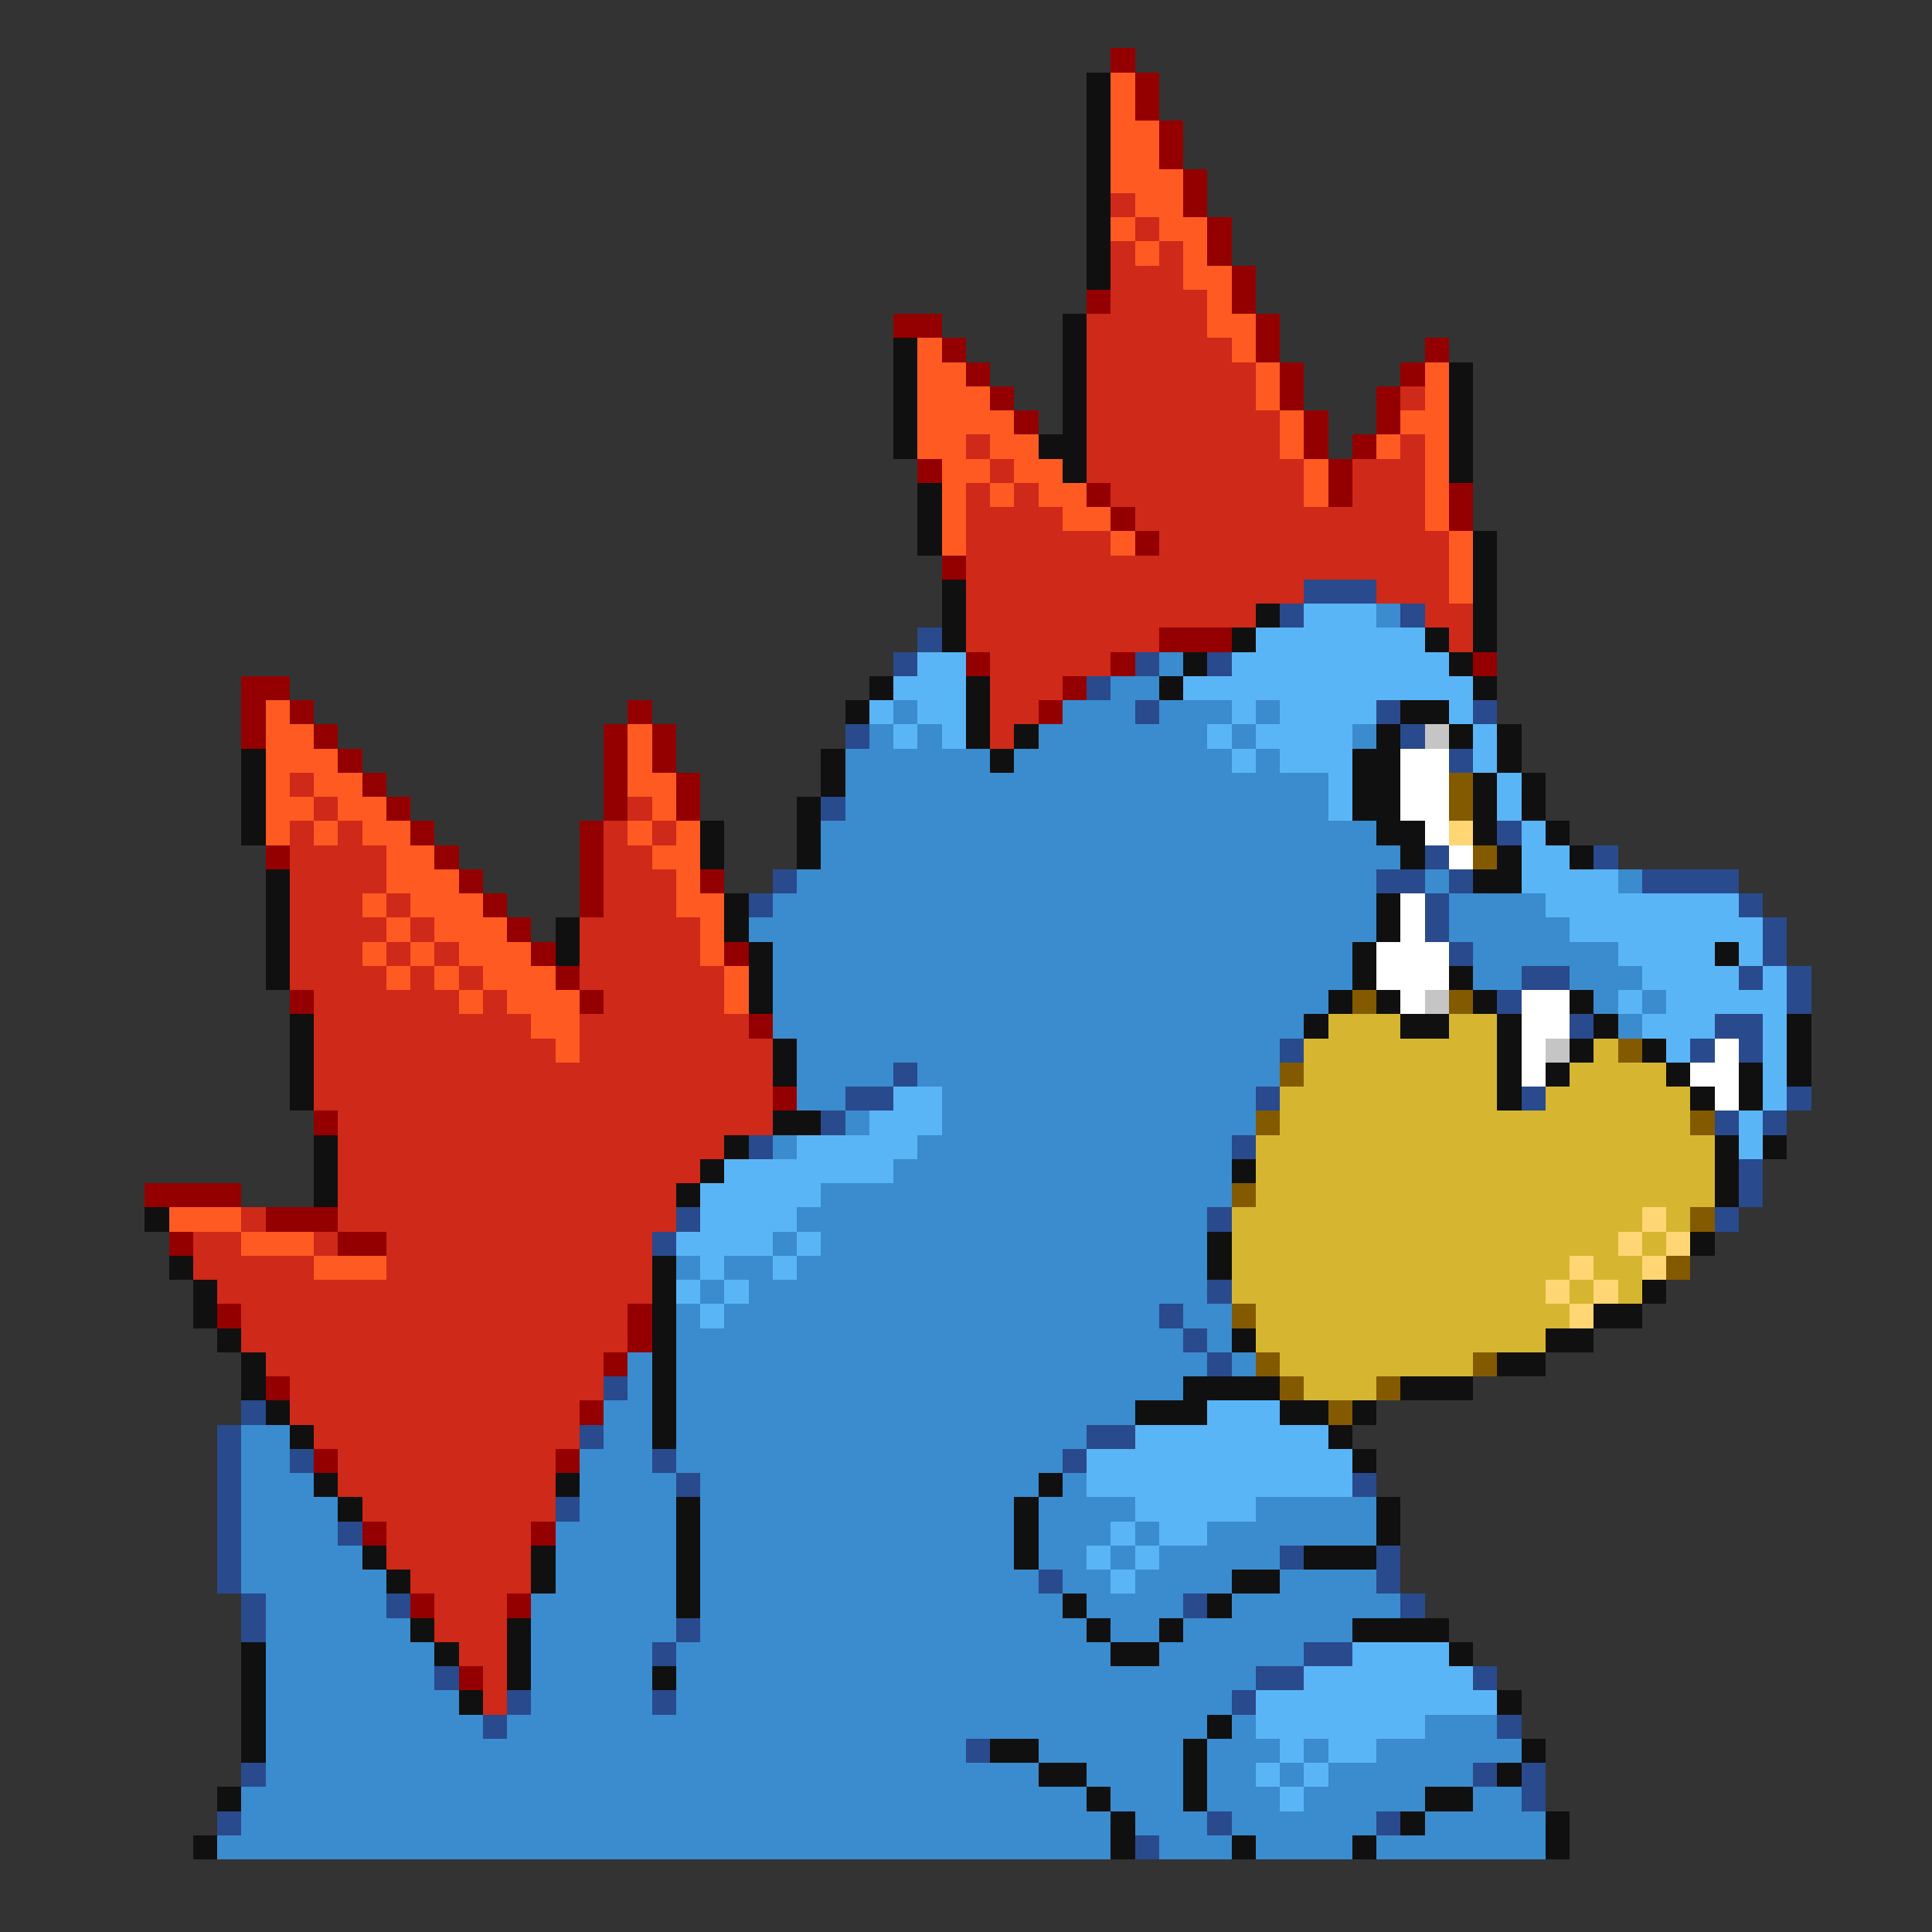 <svg xmlns="http://www.w3.org/2000/svg" viewBox="0 -0.5 80 80" shape-rendering="crispEdges">
<rect x="0" y="-0.5" width="80" height="80" fill="#333333" stroke="none"/>
<path stroke="#940000" d="M46 2h1M47 3h1M47 4h1M48 5h1M48 6h1M49 7h1M49 8h1M50 9h1M50 10h1M51 11h1M45 12h1M51 12h1M37 13h2M52 13h1M39 14h1M52 14h1M59 14h1M40 15h1M53 15h1M58 15h1M41 16h1M53 16h1M57 16h1M42 17h1M54 17h1M57 17h1M54 18h1M56 18h1M38 19h1M55 19h1M45 20h1M55 20h1M60 20h1M46 21h1M60 21h1M47 22h1M39 23h1M48 26h3M40 27h1M46 27h1M61 27h1M10 28h2M44 28h1M10 29h1M12 29h1M26 29h1M43 29h1M10 30h1M13 30h1M25 30h1M27 30h1M14 31h1M25 31h1M27 31h1M15 32h1M25 32h1M28 32h1M16 33h1M25 33h1M28 33h1M17 34h1M24 34h1M11 35h1M18 35h1M24 35h1M19 36h1M24 36h1M29 36h1M20 37h1M24 37h1M21 38h1M22 39h1M30 39h1M23 40h1M12 41h1M24 41h1M31 42h1M32 45h1M13 46h1M6 49h4M11 50h3M7 51h1M14 51h2M9 54h1M26 54h1M26 55h1M25 56h1M11 57h1M24 58h1M13 60h1M23 60h1M15 63h1M22 63h1M17 66h1M21 66h1M19 69h1" />
<path stroke="#101010" d="M45 3h1M45 4h1M45 5h1M45 6h1M45 7h1M45 8h1M45 9h1M45 10h1M45 11h1M44 13h1M37 14h1M44 14h1M37 15h1M44 15h1M60 15h1M37 16h1M44 16h1M60 16h1M37 17h1M44 17h1M60 17h1M37 18h1M43 18h2M60 18h1M44 19h1M60 19h1M38 20h1M38 21h1M38 22h1M61 22h1M61 23h1M39 24h1M61 24h1M39 25h1M52 25h1M61 25h1M39 26h1M51 26h1M59 26h1M61 26h1M49 27h1M60 27h1M36 28h1M40 28h1M48 28h1M61 28h1M35 29h1M40 29h1M58 29h2M40 30h1M42 30h1M57 30h1M60 30h1M62 30h1M10 31h1M34 31h1M41 31h1M56 31h2M62 31h1M10 32h1M34 32h1M56 32h2M61 32h1M63 32h1M10 33h1M33 33h1M56 33h2M61 33h1M63 33h1M10 34h1M29 34h1M33 34h1M57 34h2M61 34h1M64 34h1M29 35h1M33 35h1M58 35h1M62 35h1M65 35h1M11 36h1M61 36h2M11 37h1M30 37h1M57 37h1M11 38h1M23 38h1M30 38h1M57 38h1M11 39h1M23 39h1M31 39h1M56 39h1M71 39h1M11 40h1M31 40h1M56 40h1M60 40h1M31 41h1M55 41h1M57 41h1M61 41h1M65 41h1M12 42h1M54 42h1M58 42h2M62 42h1M66 42h1M74 42h1M12 43h1M32 43h1M62 43h1M65 43h1M68 43h1M74 43h1M12 44h1M32 44h1M62 44h1M64 44h1M69 44h1M72 44h1M74 44h1M12 45h1M62 45h1M70 45h1M72 45h1M32 46h2M13 47h1M30 47h1M71 47h1M73 47h1M13 48h1M29 48h1M51 48h1M71 48h1M13 49h1M28 49h1M71 49h1M6 50h1M50 51h1M70 51h1M7 52h1M27 52h1M50 52h1M8 53h1M27 53h1M68 53h1M8 54h1M27 54h1M66 54h2M9 55h1M27 55h1M51 55h1M64 55h2M10 56h1M27 56h1M62 56h2M10 57h1M27 57h1M49 57h4M58 57h3M11 58h1M27 58h1M47 58h3M53 58h2M56 58h1M12 59h1M27 59h1M55 59h1M56 60h1M13 61h1M23 61h1M43 61h1M14 62h1M28 62h1M42 62h1M57 62h1M28 63h1M42 63h1M57 63h1M15 64h1M22 64h1M28 64h1M42 64h1M54 64h3M16 65h1M22 65h1M28 65h1M51 65h2M28 66h1M44 66h1M50 66h1M17 67h1M21 67h1M45 67h1M48 67h1M56 67h4M10 68h1M18 68h1M21 68h1M46 68h2M60 68h1M10 69h1M21 69h1M27 69h1M10 70h1M19 70h1M62 70h1M10 71h1M50 71h1M10 72h1M41 72h2M49 72h1M63 72h1M43 73h2M49 73h1M62 73h1M9 74h1M45 74h1M49 74h1M59 74h2M46 75h1M58 75h1M64 75h1M8 76h1M46 76h1M51 76h1M56 76h1M64 76h1" />
<path stroke="#ff5a21" d="M46 3h1M46 4h1M46 5h2M46 6h2M46 7h3M47 8h2M46 9h1M48 9h2M47 10h1M49 10h1M49 11h2M50 12h1M50 13h2M38 14h1M51 14h1M38 15h2M52 15h1M59 15h1M38 16h3M52 16h1M59 16h1M38 17h4M53 17h1M58 17h2M38 18h2M41 18h2M53 18h1M57 18h1M59 18h1M39 19h2M42 19h2M54 19h1M59 19h1M39 20h1M41 20h1M43 20h2M54 20h1M59 20h1M39 21h1M44 21h2M59 21h1M39 22h1M46 22h1M60 22h1M60 23h1M60 24h1M11 29h1M11 30h2M26 30h1M11 31h3M26 31h1M11 32h1M13 32h2M26 32h2M11 33h2M14 33h2M27 33h1M11 34h1M13 34h1M15 34h2M26 34h1M28 34h1M16 35h2M27 35h2M16 36h3M28 36h1M15 37h1M17 37h3M28 37h2M16 38h1M18 38h3M29 38h1M15 39h1M17 39h1M19 39h3M29 39h1M16 40h1M18 40h1M20 40h3M30 40h1M19 41h1M21 41h3M30 41h1M22 42h2M23 43h1M7 50h3M10 51h3M13 52h3" />
<path stroke="#ce2919" d="M46 8h1M47 9h1M46 10h1M48 10h1M46 11h3M46 12h4M45 13h5M45 14h6M45 15h7M45 16h7M58 16h1M45 17h8M40 18h1M45 18h8M58 18h1M41 19h1M45 19h9M56 19h3M40 20h1M42 20h1M46 20h8M56 20h3M40 21h4M47 21h12M40 22h6M48 22h12M40 23h20M40 24h14M57 24h3M40 25h12M59 25h2M40 26h8M60 26h1M41 27h5M41 28h3M41 29h2M41 30h1M12 32h1M13 33h1M26 33h1M12 34h1M14 34h1M25 34h1M27 34h1M12 35h4M25 35h2M12 36h4M25 36h3M12 37h3M16 37h1M25 37h3M12 38h4M17 38h1M24 38h5M12 39h3M16 39h1M18 39h1M24 39h5M12 40h4M17 40h1M19 40h1M24 40h6M13 41h6M20 41h1M25 41h5M13 42h9M24 42h7M13 43h10M24 43h8M13 44h19M13 45h19M14 46h18M14 47h16M14 48h15M14 49h14M10 50h1M14 50h14M8 51h2M13 51h1M16 51h11M8 52h5M16 52h11M9 53h18M10 54h16M10 55h16M11 56h14M12 57h13M12 58h12M13 59h11M14 60h9M14 61h9M15 62h8M16 63h6M16 64h6M17 65h5M18 66h3M18 67h3M19 68h2M20 69h1M20 70h1" />
<path stroke="#294a8c" d="M54 24h3M53 25h1M58 25h1M38 26h1M37 27h1M47 27h1M50 27h1M45 28h1M47 29h1M57 29h1M61 29h1M35 30h1M58 30h1M60 31h1M34 33h1M62 34h1M59 35h1M66 35h1M32 36h1M57 36h2M60 36h1M68 36h4M31 37h1M59 37h1M72 37h1M59 38h1M73 38h1M60 39h1M73 39h1M63 40h2M72 40h1M74 40h1M62 41h1M74 41h1M65 42h1M71 42h2M53 43h1M70 43h1M72 43h1M37 44h1M35 45h2M52 45h1M63 45h1M74 45h1M34 46h1M71 46h1M73 46h1M31 47h1M51 47h1M72 48h1M72 49h1M28 50h1M50 50h1M71 50h1M27 51h1M50 53h1M48 54h1M49 55h1M50 56h1M25 57h1M10 58h1M9 59h1M24 59h1M45 59h2M9 60h1M12 60h1M27 60h1M44 60h1M9 61h1M28 61h1M56 61h1M9 62h1M23 62h1M9 63h1M14 63h1M9 64h1M53 64h1M57 64h1M9 65h1M43 65h1M57 65h1M10 66h1M16 66h1M49 66h1M58 66h1M10 67h1M28 67h1M27 68h1M54 68h2M18 69h1M52 69h2M61 69h1M21 70h1M27 70h1M51 70h1M20 71h1M62 71h1M40 72h1M10 73h1M61 73h1M63 73h1M63 74h1M9 75h1M50 75h1M57 75h1M47 76h1" />
<path stroke="#5ab5f7" d="M54 25h3M52 26h7M38 27h2M51 27h9M37 28h3M49 28h12M36 29h1M38 29h2M51 29h1M53 29h4M60 29h1M37 30h1M39 30h1M50 30h1M52 30h4M61 30h1M51 31h1M53 31h3M61 31h1M55 32h1M62 32h1M55 33h1M62 33h1M63 34h1M63 35h2M63 36h4M64 37h8M65 38h8M67 39h4M72 39h1M68 40h4M73 40h1M67 41h1M69 41h5M68 42h3M73 42h1M69 43h1M73 43h1M73 44h1M37 45h2M73 45h1M36 46h3M72 46h1M33 47h5M72 47h1M30 48h7M29 49h5M29 50h4M28 51h4M33 51h1M29 52h1M32 52h1M28 53h1M30 53h1M29 54h1M50 58h3M47 59h8M45 60h11M45 61h11M47 62h5M46 63h1M48 63h2M45 64h1M47 64h1M46 65h1M56 68h4M54 69h7M52 70h10M52 71h7M53 72h1M55 72h2M52 73h1M54 73h1M53 74h1" />
<path stroke="#3a8cce" d="M57 25h1M48 27h1M46 28h2M37 29h1M44 29h3M48 29h3M52 29h1M36 30h1M38 30h1M43 30h7M51 30h1M56 30h1M35 31h6M42 31h9M52 31h1M35 32h20M35 33h20M34 34h23M34 35h24M33 36h24M59 36h1M67 36h1M32 37h25M60 37h4M31 38h26M60 38h5M32 39h24M61 39h6M32 40h24M61 40h2M65 40h3M32 41h23M66 41h1M68 41h1M32 42h22M67 42h1M33 43h20M33 44h4M38 44h15M33 45h2M39 45h13M35 46h1M39 46h13M32 47h1M38 47h13M37 48h14M34 49h17M33 50h17M32 51h1M34 51h16M28 52h1M30 52h2M33 52h17M29 53h1M31 53h19M28 54h1M30 54h18M49 54h2M28 55h21M50 55h1M26 56h1M28 56h22M51 56h1M26 57h1M28 57h21M25 58h2M28 58h19M10 59h2M25 59h2M28 59h17M10 60h2M24 60h3M28 60h16M10 61h3M24 61h4M29 61h14M44 61h1M10 62h4M24 62h4M29 62h13M43 62h4M52 62h5M10 63h4M23 63h5M29 63h13M43 63h3M47 63h1M50 63h7M10 64h5M23 64h5M29 64h13M43 64h2M46 64h1M48 64h5M10 65h6M23 65h5M29 65h14M44 65h2M47 65h4M53 65h4M11 66h5M22 66h6M29 66h15M45 66h4M51 66h7M11 67h6M22 67h6M29 67h16M46 67h2M49 67h7M11 68h7M22 68h5M28 68h18M48 68h6M11 69h7M22 69h5M28 69h24M11 70h8M22 70h5M28 70h23M11 71h9M21 71h29M51 71h1M59 71h3M11 72h29M43 72h6M50 72h3M54 72h1M57 72h6M11 73h32M45 73h4M50 73h2M53 73h1M55 73h6M10 74h35M46 74h3M50 74h3M54 74h5M61 74h2M10 75h36M47 75h3M51 75h6M59 75h5M9 76h37M48 76h3M52 76h4M57 76h7" />
<path stroke="#c5c5c5" d="M59 30h1M59 41h1M64 43h1" />
<path stroke="#ffffff" d="M58 31h2M58 32h2M58 33h2M59 34h1M60 35h1M58 37h1M58 38h1M57 39h3M57 40h3M58 41h1M63 41h2M63 42h2M63 43h1M71 43h1M63 44h1M70 44h2M71 45h1" />
<path stroke="#845a00" d="M60 32h1M60 33h1M61 35h1M56 41h1M60 41h1M67 43h1M53 44h1M52 46h1M70 46h1M51 49h1M70 50h1M69 52h1M51 54h1M52 56h1M61 56h1M53 57h1M57 57h1M55 58h1" />
<path stroke="#ffd673" d="M60 34h1M68 50h1M67 51h1M69 51h1M65 52h1M68 52h1M64 53h1M66 53h1M65 54h1" />
<path stroke="#d6b531" d="M55 42h3M60 42h2M54 43h8M66 43h1M54 44h8M65 44h4M53 45h9M64 45h6M53 46h17M52 47h19M52 48h19M52 49h19M51 50h17M69 50h1M51 51h16M68 51h1M51 52h14M66 52h2M51 53h13M65 53h1M67 53h1M52 54h13M52 55h12M53 56h8M54 57h3" />
</svg>